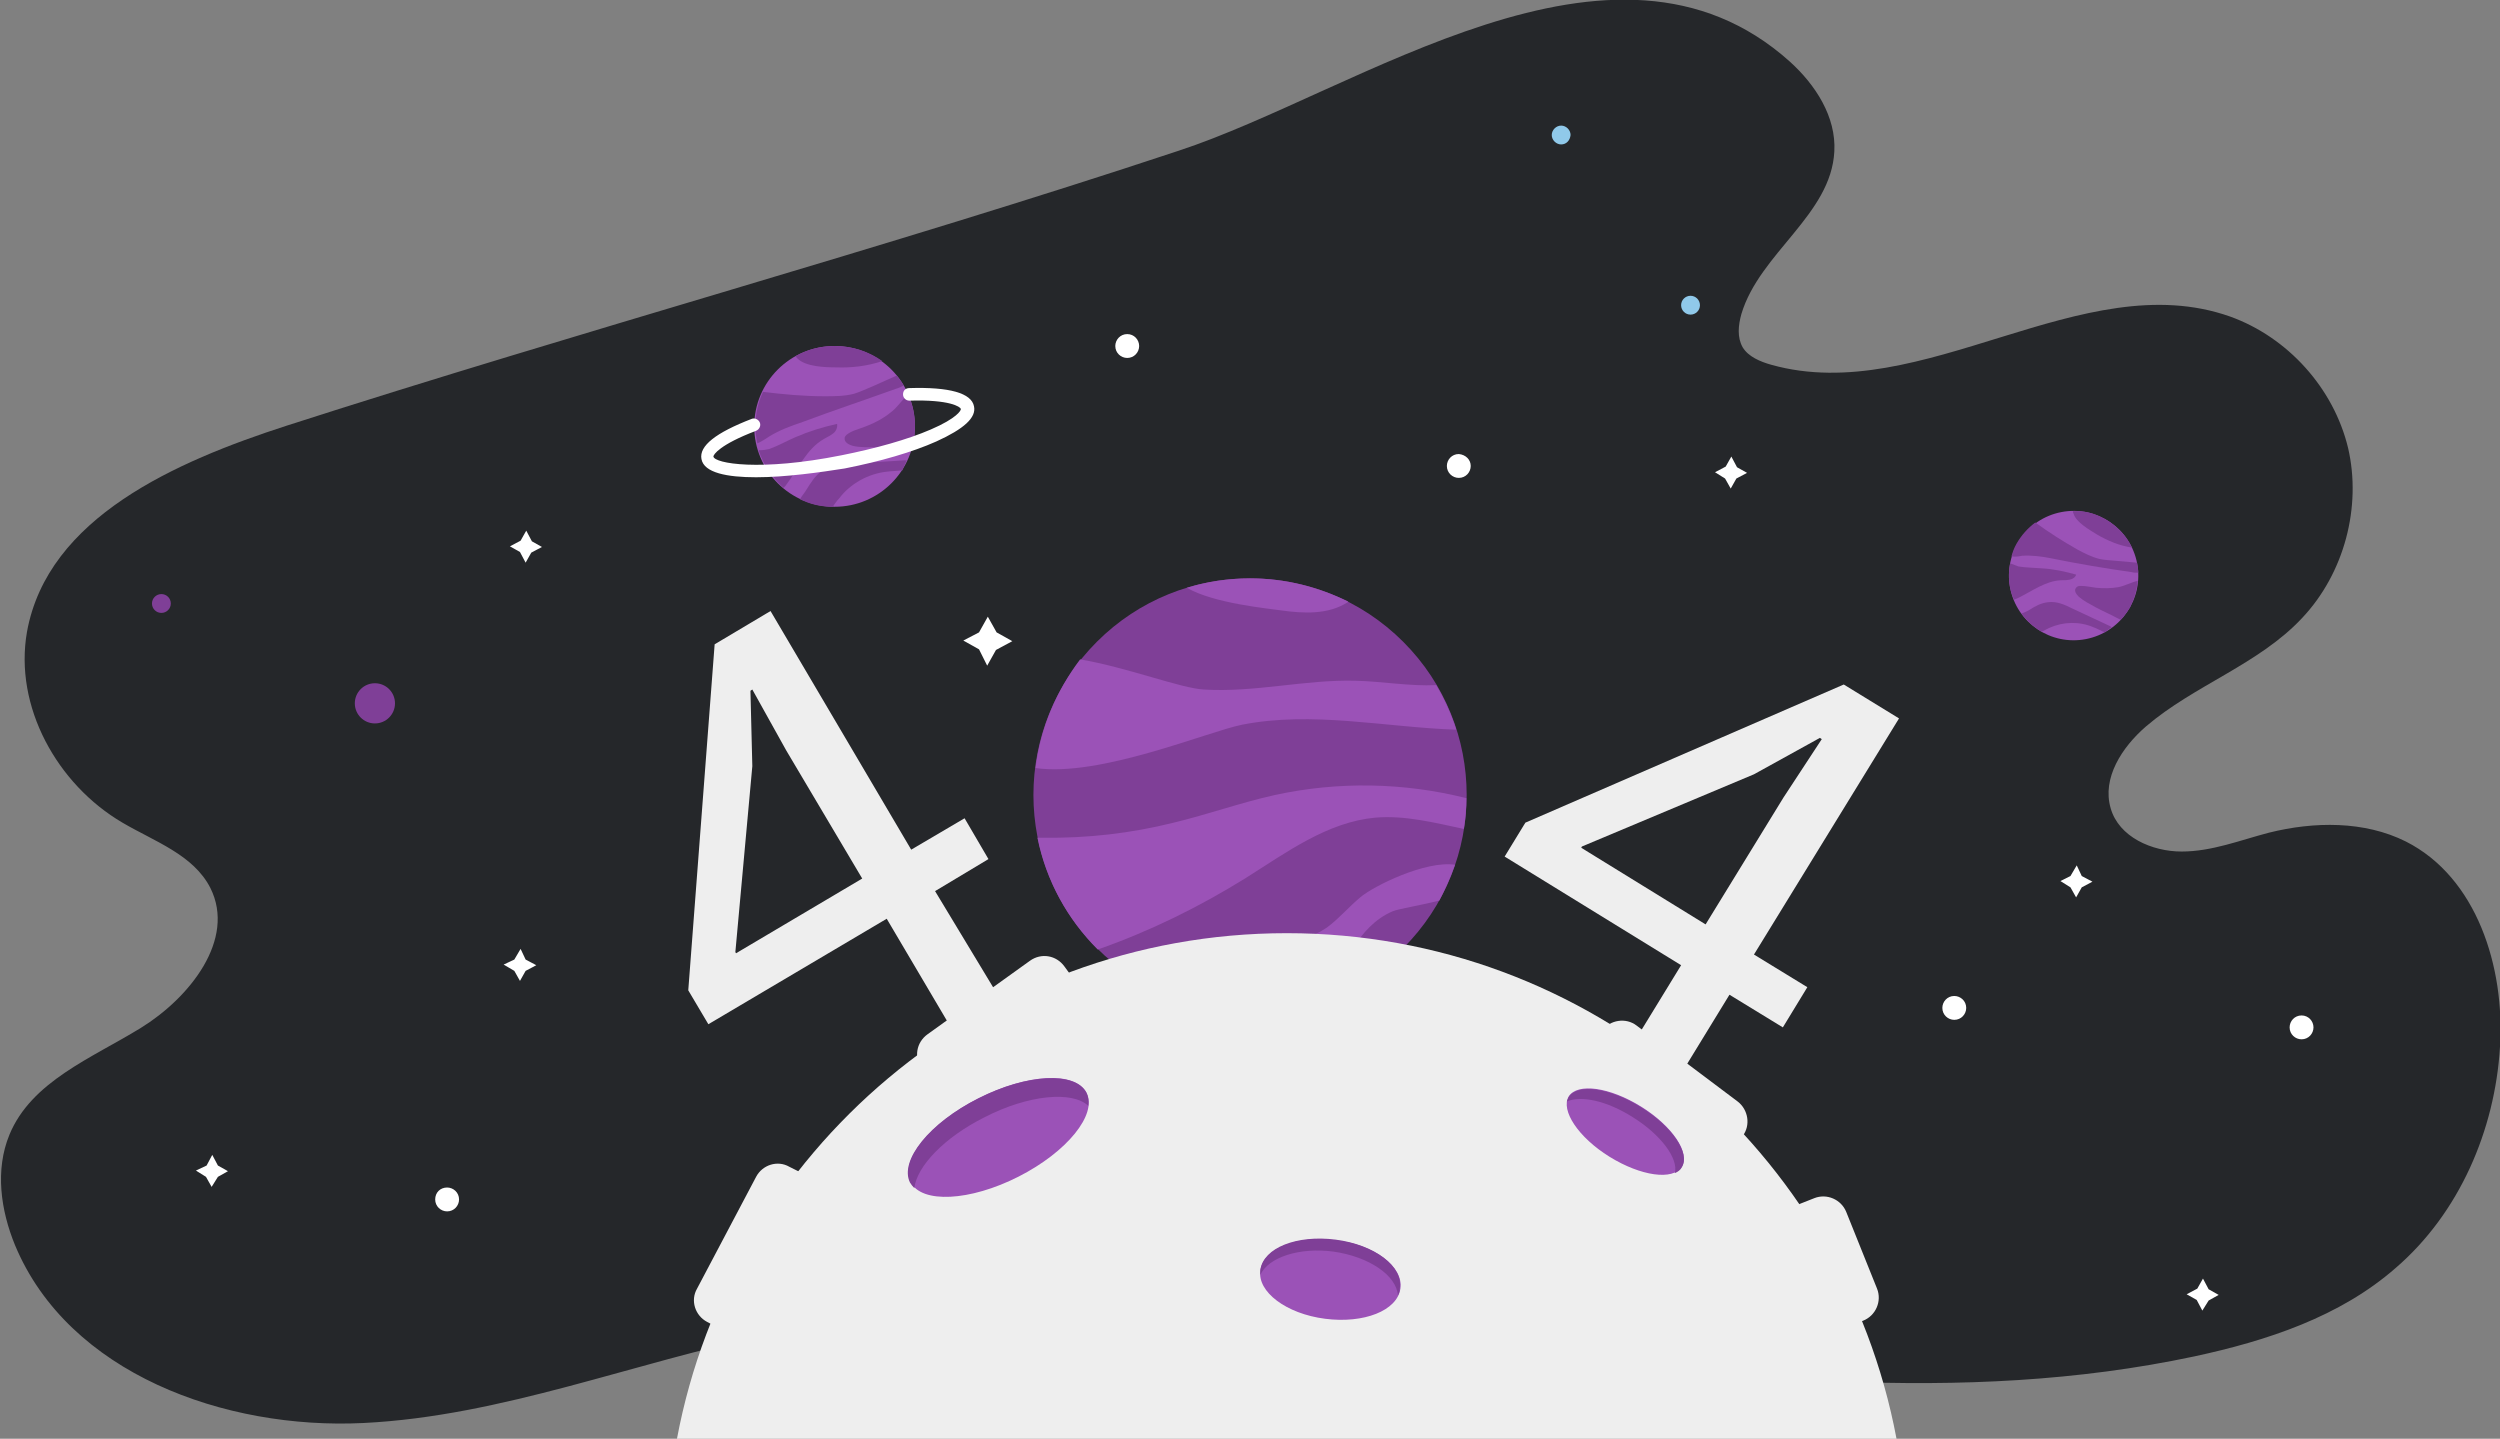 <?xml version="1.0" encoding="utf-8"?>
<!-- Generator: Adobe Illustrator 23.0.2, SVG Export Plug-In . SVG Version: 6.00 Build 0)  -->
<svg version="1.1" id="OBJECTS" xmlns="http://www.w3.org/2000/svg" xmlns:xlink="http://www.w3.org/1999/xlink" x="0px" y="0px"
	 viewBox="0 0 398.1 229.1" style="enable-background:new 0 0 398.1 229.1;" xml:space="preserve">
<rect x="0" y="0" width="398.1" height="229.1" fill="#808080" stroke="none"/>
<style type="text/css">
	.st0{fill:#25272A;}
	.st1{fill:#EEEEEE;}
	.st2{fill-rule:evenodd;clip-rule:evenodd;fill:#7F3F97;}
	.st3{fill-rule:evenodd;clip-rule:evenodd;fill:#9B52B7;}
	.st4{fill-rule:evenodd;clip-rule:evenodd;fill:#EEEEEE;}
	.st5{fill:#FFFFFF;}
	.st6{fill-rule:evenodd;clip-rule:evenodd;fill:#90C9EA;}
	.st7{fill-rule:evenodd;clip-rule:evenodd;fill:#FFFFFF;}
</style>
<g>
	<path class="st0" d="M45.6,67.8C28,73.5,7.6,82.4,4.3,100.6c-2.1,11.9,4.8,24.3,15.2,30.4c5.1,3,11.3,5.1,14,10.4
		c4.1,8.2-3.3,17.5-11.1,22.3c-7.8,4.8-17.4,8.5-20.9,17c-2.3,5.6-1.4,12,0.9,17.6c8.5,20.4,33.4,29.4,55.5,28.3
		c22.1-1.1,43.1-9.7,64.7-14.1c74.4-15.2,152.5,19.3,226.8,3.5c11.6-2.5,23.2-6.3,32.1-14.1c10.1-8.7,15.8-21.9,16.6-35.2
		c0.8-12.7-3.7-27-15-32.7c-6.6-3.3-14.6-3.2-21.8-1.4c-4.6,1.2-9.1,3-13.9,3c-4.7,0-10-2.3-11.3-6.9c-1.4-4.8,1.8-9.7,5.6-13
		c7.7-6.6,18-9.9,24.9-17.3c6.7-7.1,9.5-17.7,7.3-27.1c-2.3-9.5-9.6-17.6-18.8-20.9c-23.5-8.3-49,14.4-73,7.7
		c-1.8-0.5-3.7-1.3-4.6-2.8c-0.9-1.6-0.7-3.5-0.2-5.3c2.9-9.7,14.3-15.8,14.8-25.9c0.3-5.5-3-10.6-7.1-14.3
		c-28.1-25.2-68.7,4.8-97.3,14.2C140.7,39.6,92.8,52.6,45.6,67.8z"/>
	<g>
		<g>
			<g>
				<path class="st1" d="M148.9,141.9C148.9,141.9,148.9,141.8,148.9,141.9l8.5-5.1c0,0,0,0,0,0l-3.8-6.5c0,0,0,0,0,0l-8.5,5
					c0,0,0,0,0,0l-22.4-38c0,0,0,0,0,0l-8.9,5.3c0,0,0,0,0,0l-4.2,55.1c0,0,0,0,0,0l3.2,5.4c0,0,0,0,0,0l28.4-16.8c0,0,0,0,0,0
					l9.8,16.6c0,0,0,0,0,0l7.8-4.6c0,0,0,0,0,0L148.9,141.9z M117.2,151.8C117.2,151.8,117.2,151.8,117.2,151.8l-0.1-0.2
					c0,0,0,0,0,0l2.7-29.6c0,0,0,0,0,0l-0.3-12c0,0,0,0,0,0l0.3-0.2c0,0,0,0,0,0l5.4,9.7c0,0,0,0,0,0l12.1,20.4c0,0,0,0,0,0
					L117.2,151.8z"/>
			</g>
		</g>
		<g>
			<g>
				<path class="st1" d="M302.4,114.4C302.4,114.4,302.4,114.4,302.4,114.4l-8.8-5.4c0,0,0,0,0,0l-50.7,22c0,0,0,0,0,0l-3.3,5.4
					c0,0,0,0,0,0l28.1,17.3c0,0,0,0,0,0l-10.1,16.5c0,0,0,0,0,0l7.7,4.7c0,0,0,0,0,0l10.1-16.5c0,0,0,0,0,0l8.5,5.2c0,0,0,0,0,0
					l3.9-6.4c0,0,0,0,0,0l-8.5-5.2c0,0,0,0,0,0L302.4,114.4z M271.6,147.2C271.6,147.2,271.6,147.2,271.6,147.2l-19.8-12.2
					c0,0,0,0,0,0l0.1-0.2c0,0,0,0,0,0l27.4-11.5c0,0,0,0,0,0l10.5-5.8c0,0,0,0,0,0l0.3,0.2c0,0,0,0,0,0L284,127c0,0,0,0,0,0
					L271.6,147.2z"/>
			</g>
		</g>
	</g>
	<g>
		
			<ellipse transform="matrix(0.707 -0.707 0.707 0.707 -31.213 177.847)" class="st2" cx="199.1" cy="126.6" rx="34.5" ry="34.5"/>
		<path class="st3" d="M164.9,122.3c10.2,1.5,27.4-5.8,32.9-6.9c11.2-2.2,22.7,0.4,34.1,0.8c-0.8-2.5-1.9-4.9-3.2-7.1
			c-4.2,0.2-8.6-0.6-12.9-0.7c-8-0.2-16,1.9-24.1,1.4c-3.7-0.2-12.1-3.5-19.7-4.8C168.3,109.9,165.7,115.8,164.9,122.3z"/>
		<path class="st3" d="M199.1,92.1c-3.5,0-6.9,0.5-10.1,1.5c4.3,2.5,13,3.3,15,3.6c3.6,0.5,7.5,0.7,10.6-1.3c0,0,0.1-0.1,0.1-0.1
			C210,93.5,204.7,92.1,199.1,92.1z"/>
		<path class="st3" d="M233.5,127.1c-9.9-2.5-20.4-2.7-30.5-0.5c-5.4,1.2-10.7,3.1-16.1,4.4c-6.8,1.7-13.8,2.5-20.8,2.4
			c-0.3,0-0.6,0-0.9,0c1.4,6.9,4.8,13,9.6,17.8c8.3-2.9,16.2-6.8,23.6-11.4c6.5-4.1,13-8.9,20.6-9.6c4.7-0.4,9.4,0.8,14.1,1.8
			C233.4,130.3,233.5,128.7,233.5,127.1z"/>
		<path class="st3" d="M231.7,137.7c-4.7-0.7-13,3.4-15.1,5.2c-1.8,1.5-3.4,3.4-5.3,4.8c-2.5,1.7-5.5,2.5-8.5,3.2
			c-5.9,1.5-11.8,3.2-17.7,5.1c-0.7,0.2-1.5,0.6-1.9,1.2c4.7,2.5,10.1,3.9,15.8,3.9c4,0,7.8-0.7,11.4-1.9
			c3.6-5.1,5.7-11.7,11.4-14.1c1-0.4,4.3-0.9,7.4-1.7C230.2,141.5,231,139.7,231.7,137.7z"/>
	</g>
	<path class="st4" d="M302,229.1c-8.6-45.8-48.8-80.5-97.1-80.5c-48.3,0-88.5,34.7-97.1,80.5H302z"/>
	<path class="st3" d="M223,205.2c-0.5,3.5-5.8,5.6-12,4.8c-6.2-0.8-10.8-4.3-10.3-7.7c0.5-3.5,5.8-5.6,12-4.8
		C218.9,198.2,223.5,201.7,223,205.2z"/>
	<g>
		<circle class="st3" cx="132.9" cy="67.9" r="12.8"/>
		<path class="st2" d="M132.9,55.1c-2.3,0-4.4,0.6-6.2,1.6c0.1,0.2,0.2,0.3,0.3,0.4c1.3,1.3,4.4,1.4,6.1,1.4c2.5,0.1,5-0.2,7.4-1
			C138.4,56,135.8,55.1,132.9,55.1z"/>
		<path class="st2" d="M142.7,61.9c0.4-0.1,0.8-0.3,1.2-0.5c-0.3-0.6-0.7-1.1-1.1-1.6c-1.3,0.6-2.5,1.1-3.8,1.7c-1,0.4-2,0.9-3,1.2
			c-1.5,0.4-3.2,0.4-4.7,0.4c-3.3,0-6.5-0.3-9.8-0.7c-0.8,1.7-1.2,3.5-1.2,5.5c0,0.9,0.1,1.8,0.3,2.7c0.7-0.3,1.3-0.7,1.9-1.1
			c1.6-1,3.5-1.7,5.3-2.3C132.6,65.4,137.7,63.7,142.7,61.9z"/>
		<path class="st2" d="M144.6,62.8c-1,0.9-1.7,2.1-2.8,2.9c-1.1,0.9-2.4,1.6-3.7,2.1c-0.9,0.4-1.9,0.6-2.8,1.1
			c-0.3,0.2-0.7,0.4-0.8,0.8c-0.1,0.7,0.6,1.1,1.3,1.3c1.3,0.3,2.6,0.2,4,0.2c1.6-0.1,3.1-0.1,4.7-0.2c0.3,0,0.6,0,0.8-0.1
			c0.2-1,0.4-2,0.4-3.1C145.7,66.1,145.3,64.4,144.6,62.8z"/>
		<path class="st2" d="M133.3,67.5c-2.3,0.5-4.5,1.2-6.6,2.1c-1.4,0.6-2.8,1.4-4.2,1.9c-0.4,0.1-1,0.2-1.7,0.2c0.8,2.4,2.2,4.4,4,6
			c0.1-0.2,0.3-0.3,0.4-0.5c1.9-2.5,3.2-5.7,6-7.3c0.5-0.3,1-0.5,1.5-0.9C133.1,68.7,133.4,68.1,133.3,67.5z"/>
		<path class="st2" d="M144.4,73.3c-0.1,0-0.3,0-0.4,0c-2.7,0.2-5.4,0.3-8.2,0.5c-1.7,0.1-3.5,0.2-4.9,1.2c-1.1,0.7-1.8,1.9-2.5,3
			c-0.2,0.4-0.7,0.9-1,1.5c1.6,0.8,3.3,1.2,5.2,1.2c0.3-0.4,0.6-0.9,1-1.3c1.8-2.4,4.7-4,7.7-4.3c0.8-0.1,1.6-0.1,2.4-0.2
			C143.9,74.3,144.2,73.8,144.4,73.3z"/>
		<g>
			<path class="st5" d="M120.4,76c-4.6,0-8.3-0.7-8.7-2.9c-0.4-2.1,2.3-4.2,8-6.4c0.5-0.2,1.1,0.1,1.3,0.6c0.2,0.5-0.1,1.1-0.6,1.3
				c-5.8,2.2-6.8,3.8-6.8,4.1c0.2,1.1,7.4,2.4,20.4-0.2c5.5-1.1,10.5-2.5,14.2-4.1c4.2-1.8,4.9-3.1,4.8-3.3
				c-0.1-0.3-1.7-1.5-8.2-1.3c-0.5,0-1-0.4-1-1c0-0.6,0.4-1,1-1c6.4-0.2,9.9,0.8,10.3,2.9c0.4,1.8-1.6,3.6-6,5.6
				c-3.8,1.7-9,3.2-14.6,4.3C130.7,75.2,125.1,76,120.4,76z"/>
		</g>
	</g>
	<g>
		
			<ellipse transform="matrix(0.982 -0.189 0.189 0.982 -11.365 64.113)" class="st3" cx="330.2" cy="91.6" rx="10.3" ry="10.3"/>
		<path class="st2" d="M335.1,82.6c-1.6-0.9-3.3-1.3-5-1.2c0,0.1,0,0.3,0.1,0.4c0.4,1.4,2.6,2.6,3.7,3.3c1.7,1,3.6,1.8,5.6,2.1
			C338.6,85.3,337.1,83.7,335.1,82.6z"/>
		<path class="st2" d="M339.4,91.1c0.4,0.1,0.7,0.1,1.1,0.1c0-0.5-0.1-1-0.2-1.6c-1.1-0.1-2.2-0.2-3.4-0.3c-0.9-0.1-1.7-0.1-2.6-0.3
			c-1.2-0.3-2.4-0.9-3.5-1.5c-2.3-1.3-4.5-2.7-6.7-4.3c-1.2,0.9-2.2,2-3,3.4c-0.4,0.7-0.6,1.3-0.8,2c0.6,0.1,1.2,0,1.7-0.1
			c1.5-0.1,3.1,0.1,4.6,0.4C331,89.8,335.2,90.5,339.4,91.1z"/>
		<path class="st2" d="M340.4,92.5c-1,0.2-2,0.8-3.1,1c-1.1,0.2-2.3,0.2-3.5,0.1c-0.8-0.1-1.6-0.3-2.4-0.3c-0.3,0-0.6,0-0.8,0.3
			c-0.4,0.4,0,1,0.4,1.4c0.8,0.7,1.8,1.2,2.7,1.7c1.1,0.6,2.3,1.1,3.4,1.7c0.2,0.1,0.4,0.2,0.6,0.3c0.6-0.6,1-1.3,1.5-2
			C339.9,95.2,340.3,93.9,340.4,92.5z"/>
		<path class="st2" d="M330.6,91.5c-1.8-0.5-3.6-0.9-5.5-1c-1.2-0.1-2.5-0.1-3.7-0.3c-0.3-0.1-0.8-0.3-1.3-0.5c-0.4,2-0.2,4,0.6,5.8
			c0.2-0.1,0.3-0.1,0.5-0.2c2.3-1.1,4.5-2.8,7-2.9c0.5,0,0.9,0,1.4-0.1S330.5,91.9,330.6,91.5z"/>
		<path class="st2" d="M336.3,99.9c-0.1-0.1-0.2-0.1-0.3-0.2c-2-0.9-4-1.9-6-2.8c-1.2-0.6-2.5-1.2-3.9-1c-1,0.1-2,0.6-2.9,1.2
			c-0.3,0.2-0.8,0.4-1.3,0.6c0.8,1.1,1.9,2.1,3.2,2.9c0.4-0.2,0.8-0.4,1.2-0.6c2.2-1,4.8-1.1,7.1-0.1c0.6,0.2,1.2,0.6,1.8,0.8
			C335.5,100.4,335.9,100.1,336.3,99.9z"/>
	</g>
	<path class="st4" d="M129.3,187.6l-13.1,24.8l-3.6-1.9c-1.9-1-2.7-3.4-1.6-5.3l9.4-17.8c1-1.9,3.4-2.7,5.3-1.6L129.3,187.6z"/>
	<path class="st4" d="M292.9,211.8l-7.8-19.5l3.8-1.5c2-0.8,4.3,0.2,5.1,2.2l4.9,12.2c0.8,2-0.2,4.3-2.2,5.1L292.9,211.8z"/>
	<path class="st4" d="M171.9,157.2l-22.7,16.3l-2.4-3.3c-1.3-1.8-0.9-4.2,0.9-5.5L164,153c1.8-1.3,4.2-0.9,5.5,0.9L171.9,157.2z"/>
	<path class="st4" d="M274.9,184.2l-22.3-16.9l2.5-3.2c1.3-1.7,3.8-2.1,5.5-0.8l16.1,12.1c1.7,1.3,2.1,3.8,0.8,5.5L274.9,184.2z"/>
	<g>
		
			<ellipse transform="matrix(0.892 -0.453 0.453 0.892 -64.764 91.567)" class="st3" cx="158.9" cy="181.1" rx="15.7" ry="7"/>
		<path class="st2" d="M156.8,177.9c7-3.6,14-4.2,16.5-1.8c0.1-0.8,0-1.5-0.3-2.1c-1.8-3.4-9.5-3-17.2,0.9
			c-7.8,3.9-12.6,9.9-10.9,13.4c0.2,0.3,0.4,0.6,0.7,0.9C146,185.7,150.4,181.1,156.8,177.9z"/>
	</g>
	<g>
		<path class="st3" d="M267.8,185.8c-1.4,2.2-6.5,1.5-11.5-1.6s-7.8-7.4-6.5-9.6c1.4-2.2,6.5-1.5,11.5,1.6
			C266.3,179.3,269.2,183.6,267.8,185.8z"/>
		<path class="st2" d="M260,177.9c4.5,2.8,7.3,6.6,6.7,8.9c0.5-0.2,0.9-0.5,1.1-0.9c1.4-2.2-1.5-6.5-6.5-9.6
			c-5-3.1-10.1-3.8-11.5-1.6c-0.1,0.2-0.2,0.5-0.3,0.7C251.8,174.4,255.9,175.3,260,177.9z"/>
	</g>
	<path class="st2" d="M212.7,197.4c-6.2-0.8-11.5,1.3-12,4.8c0,0.3,0,0.5,0,0.8c1.3-2.8,6.2-4.4,11.6-3.7c5.7,0.8,10.1,3.8,10.3,7
		c0.2-0.4,0.3-0.7,0.3-1.1C223.5,201.7,218.9,198.2,212.7,197.4z"/>
	<circle class="st2" cx="59.7" cy="112" r="3.2"/>
	<path class="st6" d="M248.6,23c-0.8,0-1.5-0.7-1.5-1.5c0-0.8,0.7-1.5,1.5-1.5c0.8,0,1.5,0.7,1.5,1.5C250,22.4,249.4,23,248.6,23z"
		/>
	<circle class="st6" cx="269.2" cy="48.6" r="1.5"/>
	<circle class="st2" cx="25.7" cy="96.1" r="1.5"/>
	<path class="st7" d="M234.2,74.2c0,1-0.8,1.9-1.9,1.9c-1,0-1.9-0.8-1.9-1.9c0-1,0.8-1.9,1.9-1.9C233.4,72.4,234.2,73.2,234.2,74.2z
		"/>
	<path class="st7" d="M313.1,160.5c0,1-0.8,1.9-1.9,1.9c-1,0-1.9-0.8-1.9-1.9c0-1,0.8-1.9,1.9-1.9
		C312.2,158.6,313.1,159.4,313.1,160.5z"/>
	<path class="st7" d="M368.4,163.6c0,1-0.8,1.9-1.9,1.9c-1,0-1.9-0.8-1.9-1.9c0-1,0.8-1.9,1.9-1.9
		C367.6,161.7,368.4,162.6,368.4,163.6z"/>
	<path class="st7" d="M73.1,191c0,1-0.8,1.9-1.9,1.9c-1,0-1.9-0.8-1.9-1.9s0.8-1.9,1.9-1.9C72.2,189.1,73.1,189.9,73.1,191z"/>
	<path class="st7" d="M181.4,55.1c0,1-0.8,1.9-1.9,1.9c-1,0-1.9-0.8-1.9-1.9c0-1,0.8-1.9,1.9-1.9C180.6,53.2,181.4,54.1,181.4,55.1z
		"/>
	<polygon class="st7" points="158.7,100.7 161.2,102.1 158.6,103.5 157.2,106 155.9,103.4 153.4,102 155.9,100.7 157.3,98.2 	"/>
	<polygon class="st7" points="276.6,74.4 278.2,75.3 276.5,76.2 275.6,77.8 274.7,76.2 273.1,75.2 274.8,74.3 275.7,72.7 	"/>
	<polygon class="st7" points="83.7,152.8 85.4,153.7 83.7,154.6 82.8,156.2 81.9,154.6 80.2,153.6 81.9,152.8 82.9,151.1 	"/>
	<polygon class="st7" points="84.7,86.2 86.3,87.1 84.6,88 83.7,89.6 82.8,87.9 81.2,87 82.9,86.1 83.8,84.5 	"/>
	<polygon class="st7" points="34.7,185.6 36.3,186.5 34.7,187.4 33.7,189 32.8,187.4 31.2,186.4 32.9,185.6 33.8,183.9 	"/>
	<polygon class="st7" points="331.5,139.5 333.2,140.4 331.5,141.3 330.6,142.9 329.7,141.3 328.1,140.3 329.7,139.5 330.7,137.8 	
		"/>
	<polygon class="st7" points="351.7,205.3 353.3,206.2 351.7,207.1 350.7,208.7 349.8,207 348.2,206.1 349.9,205.2 350.8,203.6 	"/>
</g>
</svg>
